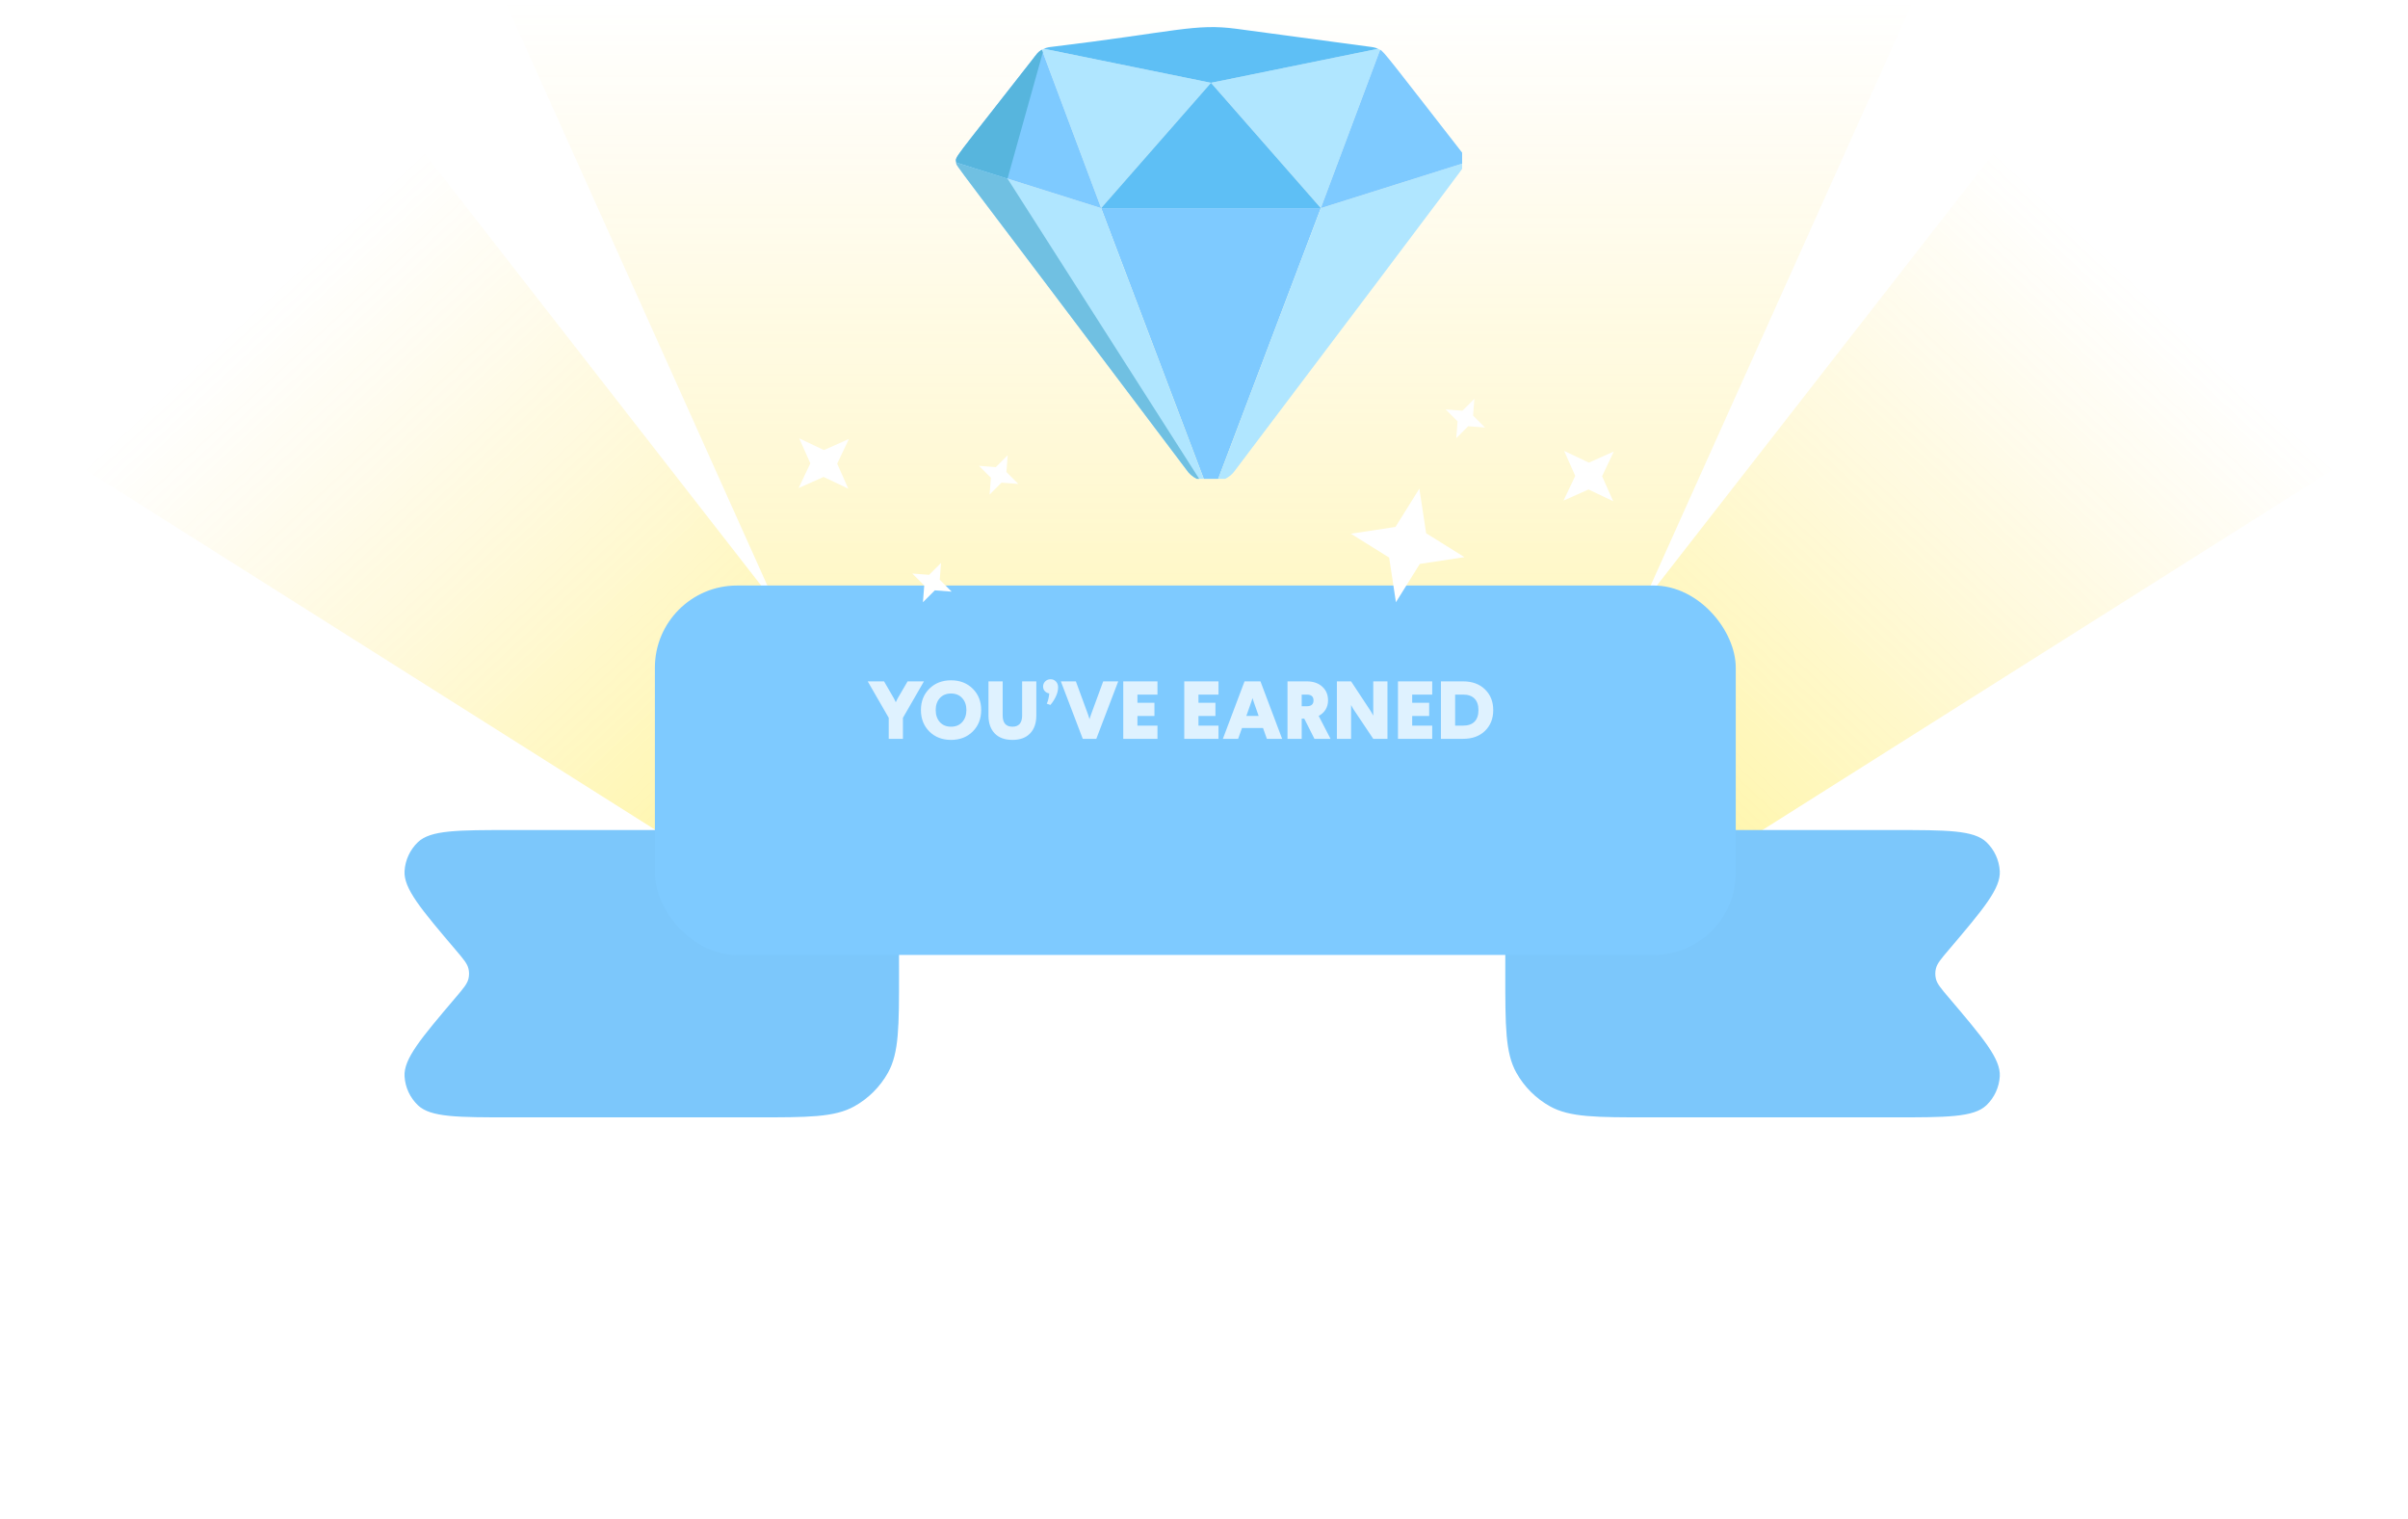 <svg width="176" height="111" viewBox="0 0 176 111" fill="none" xmlns="http://www.w3.org/2000/svg">
<path d="M36.866 0H139.866L110.673 65H66.058L36.866 0Z" fill="url(#paint0_linear_56_12679)" fill-opacity="0.35"/>
<g clip-path="url(#clip0_56_12679)" filter="url(#filter0_d_56_12679)">
<g clip-path="url(#clip1_56_12679)">
<path d="M80.482 15.211L88.06 35.2H88.961L96.539 15.211H80.482Z" fill="#7ECAFF"/>
<path d="M86.865 34.533C87.181 34.89 87.607 35.112 88.06 35.2L80.482 15.211L69.889 11.875C69.938 12.233 68.793 10.539 86.865 34.533Z" fill="#B0E6FF"/>
<path d="M73.639 13.056L69.889 11.875C69.938 12.233 68.793 10.539 86.865 34.533C87.099 34.797 87.394 34.987 87.715 35.104L73.639 13.056Z" fill="#70C0E2"/>
<path d="M76.148 3.636L80.482 15.212L88.51 6.052L76.294 3.563C76.241 3.586 76.192 3.61 76.148 3.636Z" fill="#B0E6FF"/>
<path d="M96.539 15.212L88.961 35.2C89.414 35.112 89.84 34.89 90.156 34.533C94.856 28.308 107.187 11.996 107.225 11.846L96.539 15.212Z" fill="#B0E6FF"/>
<path d="M96.539 15.212L100.872 3.639C100.821 3.61 100.77 3.586 100.72 3.564L88.51 6.052L96.539 15.212Z" fill="#B0E6FF"/>
<path d="M80.482 15.211H96.539L88.51 6.052L80.482 15.211Z" fill="#5EBFF5"/>
<path d="M76.148 3.635C75.862 3.798 75.818 3.894 75.369 4.47C69.52 11.971 69.826 11.404 69.889 11.875L80.482 15.211L76.148 3.635Z" fill="#7ECAFF"/>
<path d="M73.639 13.056L76.22 3.828L76.148 3.635C75.862 3.798 75.818 3.894 75.369 4.47C69.52 11.971 69.826 11.404 69.889 11.875L73.639 13.056Z" fill="#57B5DD"/>
<path d="M96.539 15.212L107.224 11.846C107.255 11.689 107.209 11.596 107.133 11.499C101.834 4.696 101.099 3.695 100.872 3.639L96.539 15.212Z" fill="#7ECAFF"/>
<path d="M88.51 6.052L100.72 3.564C100.463 3.453 100.259 3.436 100.251 3.435L90.41 2.11C87.315 1.693 85.98 2.323 76.745 3.439C76.73 3.442 76.532 3.46 76.294 3.563L88.51 6.052Z" fill="#5EBFF5"/>
</g>
</g>
<path d="M145.866 11L170.732 34.188L122.834 64.443L112.063 54.399L145.866 11Z" fill="url(#paint1_linear_56_12679)" fill-opacity="0.35"/>
<path d="M30.866 11L6 34.188L53.898 64.443L64.669 54.399L30.866 11Z" fill="url(#paint2_linear_56_12679)" fill-opacity="0.35"/>
<g filter="url(#filter1_d_56_12679)">
<path d="M110.021 67.5C110.021 63.643 110.021 61.715 110.828 60.267C111.404 59.235 112.256 58.383 113.288 57.807C114.735 57 116.664 57 120.521 57H138.355C142.295 57 144.264 57 145.189 57.887C145.767 58.441 146.114 59.193 146.163 59.992C146.241 61.271 144.966 62.773 142.417 65.776C141.859 66.433 141.58 66.762 141.492 67.136C141.436 67.376 141.436 67.625 141.492 67.864C141.58 68.238 141.859 68.567 142.417 69.224C144.966 72.228 146.241 73.729 146.163 75.008C146.114 75.807 145.767 76.559 145.189 77.113C144.264 78 142.295 78 138.355 78H120.521C116.664 78 114.735 78 113.288 77.193C112.256 76.617 111.404 75.765 110.828 74.733C110.021 73.286 110.021 71.357 110.021 67.5Z" fill="#7CC7FB"/>
</g>
<g filter="url(#filter2_d_56_12679)">
<path d="M65.711 67.5C65.711 71.357 65.711 73.285 64.904 74.733C64.328 75.765 63.476 76.617 62.444 77.193C60.997 78 59.068 78 55.211 78L37.378 78C33.438 78 31.468 78 30.544 77.113C29.966 76.559 29.618 75.807 29.569 75.008C29.491 73.729 30.766 72.228 33.316 69.224C33.874 68.567 34.153 68.238 34.24 67.864C34.297 67.625 34.297 67.375 34.24 67.136C34.153 66.762 33.874 66.433 33.316 65.776C30.766 62.773 29.491 61.271 29.569 59.992C29.618 59.193 29.966 58.441 30.544 57.887C31.468 57 33.438 57 37.378 57L55.211 57C59.068 57 60.997 57 62.444 57.807C63.476 58.383 64.328 59.235 64.904 60.267C65.711 61.715 65.711 63.643 65.711 67.5Z" fill="#7CC7FB"/>
</g>
<g filter="url(#filter3_di_56_12679)">
<rect x="47.866" y="43" width="79" height="27" rx="6" fill="#7ECAFF"/>
</g>
<path d="M103.741 35.714L104.237 38.975L107.035 40.721L103.774 41.216L102.028 44.014L101.533 40.754L98.735 39.008L101.995 38.512L103.741 35.714Z" fill="white"/>
<path d="M117.954 33L117.097 34.806L117.909 36.633L116.104 35.775L114.277 36.588L115.135 34.782L114.322 32.955L116.128 33.813L117.954 33Z" fill="white"/>
<path d="M62.047 32.084L61.189 33.89L62.002 35.716L60.196 34.858L58.37 35.671L59.227 33.865L58.414 32.039L60.22 32.896L62.047 32.084Z" fill="white"/>
<path d="M73.653 33.271L73.558 34.499L74.429 35.37L73.201 35.276L72.33 36.146L72.424 34.918L71.554 34.047L72.782 34.142L73.653 33.271Z" fill="white"/>
<path d="M68.781 41.142L68.686 42.37L69.557 43.242L68.328 43.147L67.457 44.017L67.552 42.789L66.681 41.918L67.909 42.013L68.781 41.142Z" fill="white"/>
<path d="M107.762 29.148L107.667 30.376L108.538 31.247L107.309 31.153L106.438 32.023L106.533 30.795L105.662 29.924L106.89 30.019L107.762 29.148Z" fill="white"/>
<g opacity="0.75" filter="url(#filter5_i_56_12679)">
<path d="M67.531 49.8L65.995 52.464V54H64.957V52.464L63.421 49.8H64.615L65.335 51.042L65.473 51.324L65.611 51.042L66.337 49.8H67.531ZM67.928 50.334C68.34 49.926 68.868 49.722 69.512 49.722C70.156 49.722 70.684 49.926 71.096 50.334C71.508 50.742 71.714 51.262 71.714 51.894C71.714 52.53 71.508 53.054 71.096 53.466C70.684 53.874 70.156 54.078 69.512 54.078C68.868 54.078 68.34 53.874 67.928 53.466C67.516 53.054 67.31 52.53 67.31 51.894C67.31 51.262 67.516 50.742 67.928 50.334ZM70.328 51.024C70.128 50.8 69.856 50.688 69.512 50.688C69.168 50.688 68.894 50.8 68.69 51.024C68.49 51.248 68.39 51.538 68.39 51.894C68.39 52.254 68.49 52.548 68.69 52.776C68.894 53 69.168 53.112 69.512 53.112C69.856 53.112 70.128 53 70.328 52.776C70.532 52.548 70.634 52.254 70.634 51.894C70.634 51.538 70.532 51.248 70.328 51.024ZM75.745 49.8V52.29C75.745 52.85 75.593 53.288 75.289 53.604C74.989 53.92 74.559 54.078 73.999 54.078C73.439 54.078 73.007 53.92 72.703 53.604C72.399 53.288 72.247 52.85 72.247 52.29V49.8H73.285V52.29C73.285 52.838 73.523 53.112 73.999 53.112C74.471 53.112 74.707 52.838 74.707 52.29V49.8H75.745ZM76.785 49.644C76.941 49.644 77.071 49.698 77.175 49.806C77.283 49.914 77.337 50.058 77.337 50.238C77.337 50.45 77.283 50.67 77.175 50.898C77.071 51.126 76.937 51.334 76.773 51.522L76.509 51.432C76.605 51.216 76.665 50.966 76.689 50.682C76.557 50.662 76.449 50.606 76.365 50.514C76.281 50.422 76.239 50.31 76.239 50.178C76.239 50.03 76.291 49.904 76.395 49.8C76.503 49.696 76.633 49.644 76.785 49.644ZM81.731 49.8L80.129 54H79.139L77.537 49.8H78.635L79.541 52.266L79.631 52.566L79.727 52.266L80.633 49.8H81.731ZM84.6 49.8V50.766H83.136V51.366H84.378V52.332H83.136V53.034H84.6V54H82.098V49.8H84.6ZM89.059 49.8V50.766H87.595V51.366H88.837V52.332H87.595V53.034H89.059V54H86.557V49.8H89.059ZM92.127 49.8L93.711 54H92.595L92.313 53.208H90.777L90.495 54H89.379L90.963 49.8H92.127ZM91.545 51.024L91.467 51.27L91.095 52.326H91.995L91.623 51.27L91.545 51.024ZM96.383 52.326L97.248 54H96.072L95.328 52.524H95.141V54H94.103V49.8H95.513C95.986 49.8 96.362 49.928 96.641 50.184C96.925 50.44 97.067 50.776 97.067 51.192C97.067 51.44 97.007 51.662 96.888 51.858C96.767 52.054 96.6 52.21 96.383 52.326ZM95.513 50.766H95.141V51.618H95.513C95.841 51.618 96.005 51.476 96.005 51.192C96.005 50.908 95.841 50.766 95.513 50.766ZM101.409 49.8V54H100.371L98.913 51.822L98.751 51.528V54H97.713V49.8H98.751L100.203 52.002L100.371 52.302V49.8H101.409ZM104.68 49.8V50.766H103.216V51.366H104.458V52.332H103.216V53.034H104.68V54H102.178V49.8H104.68ZM105.318 49.8H106.938C107.606 49.8 108.14 49.996 108.54 50.388C108.94 50.776 109.14 51.28 109.14 51.9C109.14 52.52 108.94 53.026 108.54 53.418C108.14 53.806 107.606 54 106.938 54H105.318V49.8ZM106.938 50.766H106.356V53.034H106.938C107.306 53.034 107.584 52.938 107.772 52.746C107.964 52.55 108.06 52.268 108.06 51.9C108.06 51.532 107.964 51.252 107.772 51.06C107.584 50.864 107.306 50.766 106.938 50.766Z" fill="white"/>
</g>
<defs>
<filter id="filter0_d_56_12679" x="69.651" y="1.785" width="37.429" height="33.429" filterUnits="userSpaceOnUse" color-interpolation-filters="sRGB">
<feFlood flood-opacity="0" result="BackgroundImageFix"/>
<feColorMatrix in="SourceAlpha" type="matrix" values="0 0 0 0 0 0 0 0 0 0 0 0 0 0 0 0 0 0 127 0" result="hardAlpha"/>
<feOffset/>
<feGaussianBlur stdDeviation="0.107"/>
<feComposite in2="hardAlpha" operator="out"/>
<feColorMatrix type="matrix" values="0 0 0 0 0 0 0 0 0 0 0 0 0 0 0 0 0 0 0.25 0"/>
<feBlend mode="normal" in2="BackgroundImageFix" result="effect1_dropShadow_56_12679"/>
<feBlend mode="normal" in="SourceGraphic" in2="effect1_dropShadow_56_12679" result="shape"/>
</filter>
<filter id="filter1_d_56_12679" x="80.692" y="31.338" width="94.803" height="79.657" filterUnits="userSpaceOnUse" color-interpolation-filters="sRGB">
<feFlood flood-opacity="0" result="BackgroundImageFix"/>
<feColorMatrix in="SourceAlpha" type="matrix" values="0 0 0 0 0 0 0 0 0 0 0 0 0 0 0 0 0 0 127 0" result="hardAlpha"/>
<feOffset dy="3.666"/>
<feGaussianBlur stdDeviation="14.664"/>
<feComposite in2="hardAlpha" operator="out"/>
<feColorMatrix type="matrix" values="0 0 0 0 0 0 0 0 0 0 0 0 0 0 0 0 0 0 0.25 0"/>
<feBlend mode="normal" in2="BackgroundImageFix" result="effect1_dropShadow_56_12679"/>
<feBlend mode="normal" in="SourceGraphic" in2="effect1_dropShadow_56_12679" result="shape"/>
</filter>
<filter id="filter2_d_56_12679" x="0.237" y="31.337" width="94.803" height="79.657" filterUnits="userSpaceOnUse" color-interpolation-filters="sRGB">
<feFlood flood-opacity="0" result="BackgroundImageFix"/>
<feColorMatrix in="SourceAlpha" type="matrix" values="0 0 0 0 0 0 0 0 0 0 0 0 0 0 0 0 0 0 127 0" result="hardAlpha"/>
<feOffset dy="3.666"/>
<feGaussianBlur stdDeviation="14.664"/>
<feComposite in2="hardAlpha" operator="out"/>
<feColorMatrix type="matrix" values="0 0 0 0 0 0 0 0 0 0 0 0 0 0 0 0 0 0 0.25 0"/>
<feBlend mode="normal" in2="BackgroundImageFix" result="effect1_dropShadow_56_12679"/>
<feBlend mode="normal" in="SourceGraphic" in2="effect1_dropShadow_56_12679" result="shape"/>
</filter>
<filter id="filter3_di_56_12679" x="32.541" y="32.054" width="109.649" height="57.649" filterUnits="userSpaceOnUse" color-interpolation-filters="sRGB">
<feFlood flood-opacity="0" result="BackgroundImageFix"/>
<feColorMatrix in="SourceAlpha" type="matrix" values="0 0 0 0 0 0 0 0 0 0 0 0 0 0 0 0 0 0 127 0" result="hardAlpha"/>
<feOffset dy="4.378"/>
<feGaussianBlur stdDeviation="7.662"/>
<feComposite in2="hardAlpha" operator="out"/>
<feColorMatrix type="matrix" values="0 0 0 0 0 0 0 0 0 0 0 0 0 0 0 0 0 0 0.35 0"/>
<feBlend mode="normal" in2="BackgroundImageFix" result="effect1_dropShadow_56_12679"/>
<feBlend mode="normal" in="SourceGraphic" in2="effect1_dropShadow_56_12679" result="shape"/>
<feColorMatrix in="SourceAlpha" type="matrix" values="0 0 0 0 0 0 0 0 0 0 0 0 0 0 0 0 0 0 127 0" result="hardAlpha"/>
<feOffset dy="-4.583"/>
<feGaussianBlur stdDeviation="4.583"/>
<feComposite in2="hardAlpha" operator="arithmetic" k2="-1" k3="1"/>
<feColorMatrix type="matrix" values="0 0 0 0 0.087 0 0 0 0 0.052 0 0 0 0 0.005 0 0 0 0.1 0"/>
<feBlend mode="normal" in2="shape" result="effect2_innerShadow_56_12679"/>
</filter>
<filter id="filter4_i_56_12679" x="65.086" y="56.04" width="43.42" height="8.169" filterUnits="userSpaceOnUse" color-interpolation-filters="sRGB">
<feFlood flood-opacity="0" result="BackgroundImageFix"/>
<feBlend mode="normal" in="SourceGraphic" in2="BackgroundImageFix" result="shape"/>
<feColorMatrix in="SourceAlpha" type="matrix" values="0 0 0 0 0 0 0 0 0 0 0 0 0 0 0 0 0 0 127 0" result="hardAlpha"/>
<feOffset/>
<feGaussianBlur stdDeviation="0.295"/>
<feComposite in2="hardAlpha" operator="arithmetic" k2="-1" k3="1"/>
<feColorMatrix type="matrix" values="0 0 0 0 0 0 0 0 0 0 0 0 0 0 0 0 0 0 0.15 0"/>
<feBlend mode="normal" in2="shape" result="effect1_innerShadow_56_12679"/>
</filter>
<filter id="filter5_i_56_12679" x="63.421" y="49.644" width="45.719" height="4.434" filterUnits="userSpaceOnUse" color-interpolation-filters="sRGB">
<feFlood flood-opacity="0" result="BackgroundImageFix"/>
<feBlend mode="normal" in="SourceGraphic" in2="BackgroundImageFix" result="shape"/>
<feColorMatrix in="SourceAlpha" type="matrix" values="0 0 0 0 0 0 0 0 0 0 0 0 0 0 0 0 0 0 127 0" result="hardAlpha"/>
<feOffset/>
<feGaussianBlur stdDeviation="0.295"/>
<feComposite in2="hardAlpha" operator="arithmetic" k2="-1" k3="1"/>
<feColorMatrix type="matrix" values="0 0 0 0 0 0 0 0 0 0 0 0 0 0 0 0 0 0 0.15 0"/>
<feBlend mode="normal" in2="shape" result="effect1_innerShadow_56_12679"/>
</filter>
<linearGradient id="paint0_linear_56_12679" x1="88.366" y1="0" x2="88.366" y2="65" gradientUnits="userSpaceOnUse">
<stop stop-color="#FFD436" stop-opacity="0"/>
<stop offset="1" stop-color="#FFE600"/>
</linearGradient>
<linearGradient id="paint1_linear_56_12679" x1="158.299" y1="22.594" x2="120.93" y2="62.667" gradientUnits="userSpaceOnUse">
<stop stop-color="#FFD436" stop-opacity="0"/>
<stop offset="1" stop-color="#FFE600"/>
</linearGradient>
<linearGradient id="paint2_linear_56_12679" x1="18.433" y1="22.594" x2="55.802" y2="62.667" gradientUnits="userSpaceOnUse">
<stop stop-color="#FFD436" stop-opacity="0"/>
<stop offset="1" stop-color="#FFE600"/>
</linearGradient>
<clipPath id="clip0_56_12679">
<rect width="37" height="33" fill="white" transform="translate(69.866 2)"/>
</clipPath>
<clipPath id="clip1_56_12679">
<rect width="37.368" height="33.18" fill="white" transform="translate(69.866 2)"/>
</clipPath>
</defs>
</svg>
